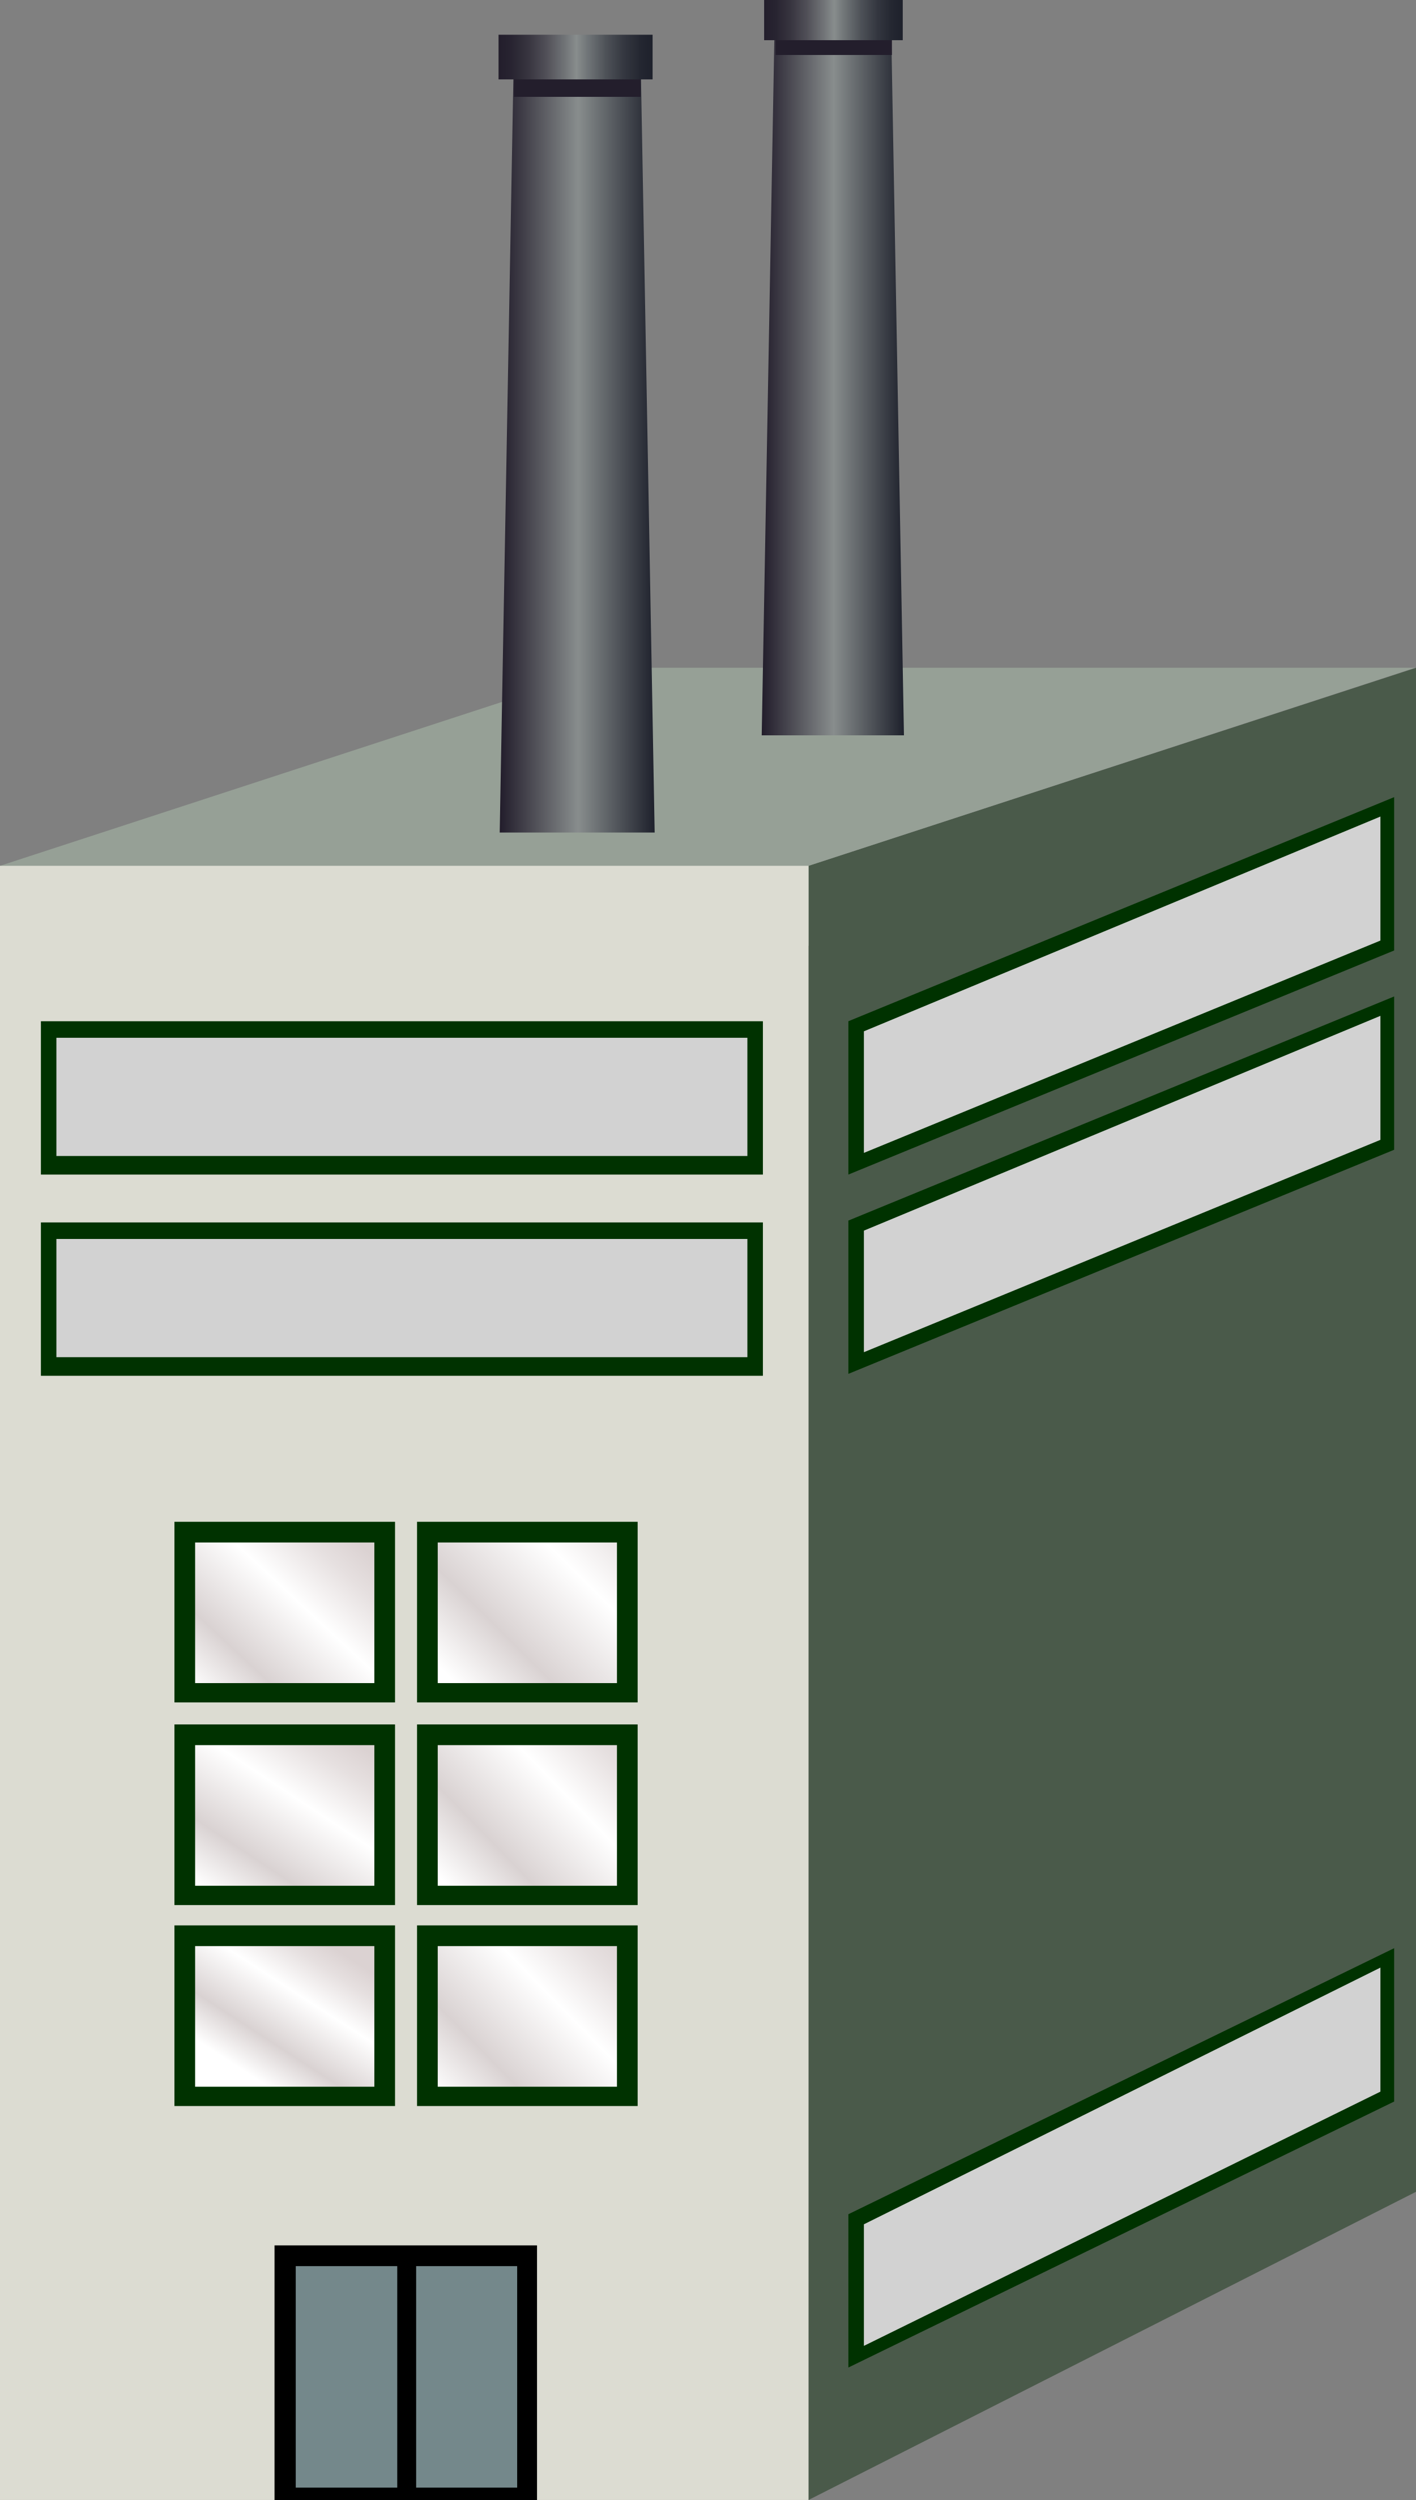 <?xml version="1.0" encoding="utf-8"?>
<!-- Generator: Adobe Illustrator 15.0.0, SVG Export Plug-In . SVG Version: 6.00 Build 0)  -->
<!DOCTYPE svg PUBLIC "-//W3C//DTD SVG 1.1 Tiny//EN" "http://www.w3.org/Graphics/SVG/1.1/DTD/svg11-tiny.dtd">
<svg version="1.1" baseProfile="tiny" id="_x32_2_x7E_28"
	 xmlns="http://www.w3.org/2000/svg" xmlns:xlink="http://www.w3.org/1999/xlink" x="0px" y="0px" width="52.854px"
	 height="93.301px" viewBox="0 0 52.854 93.301" xml:space="preserve">
<rect x="0" y="0" width="52.854" height="93.301" fill="#808080" stroke="none"/>
<g>
	<polygon fill="#4A5A4A" points="52.854,81.796 30.18,93.297 27.053,92.483 27.053,33.796 30.18,32.311 52.854,24.921 	"/>
	<polygon fill="#96A096" points="30.18,32.312 30.18,35.297 0,35.297 0,32.312 22.642,24.921 52.822,24.921 	"/>
	<rect y="32.311" fill="#DCDCD2" width="30.18" height="60.986"/>
	<rect x="1.527" y="38.112" fill="#003200" width="26.949" height="5.722"/>
	<polygon fill="#003200" points="52.038,35.471 31.667,43.834 31.667,38.112 52.038,29.749 	"/>
	<polygon fill="#003200" points="52.038,42.908 31.667,51.271 31.667,45.55 52.038,37.187 	"/>
	<polygon fill="#003200" points="52.038,78.428 31.667,88.354 31.667,82.633 52.038,72.705 	"/>
	<rect x="1.527" y="45.62" fill="#003200" width="26.949" height="5.723"/>
	<g>
		<polygon fill="#D2D2D2" points="51.526,35.101 32.246,43.025 32.246,38.488 51.526,30.473 		"/>
		<polygon fill="#D2D2D2" points="51.526,42.538 32.246,50.463 32.246,45.926 51.526,37.91 		"/>
		<polygon fill="#D2D2D2" points="51.526,78.058 32.246,87.546 32.246,83.009 51.526,73.429 		"/>
		<g>
			<rect x="2.105" y="38.729" fill="#D2D2D2" width="25.792" height="4.412"/>
			<rect x="2.105" y="46.237" fill="#D2D2D2" width="25.792" height="4.412"/>
		</g>
	</g>
	<g>
		<rect x="6.511" y="56.792" fill="#003200" width="8.234" height="6.741"/>
		<rect x="15.567" y="56.792" fill="#003200" width="8.234" height="6.741"/>
		<rect x="6.511" y="64.354" fill="#003200" width="8.234" height="6.741"/>
		<rect x="15.567" y="64.354" fill="#003200" width="8.234" height="6.741"/>
		<rect x="6.511" y="71.854" fill="#003200" width="8.234" height="6.741"/>
		<rect x="15.567" y="71.854" fill="#003200" width="8.234" height="6.741"/>
	</g>
	<g>
		<linearGradient id="SVGID_1_" gradientUnits="userSpaceOnUse" x1="13.219" y1="57.405" x2="7.624" y2="63.417">
			<stop  offset="0" style="stop-color:#DBD2D2"/>
			<stop  offset="0.145" style="stop-color:#E6E0E0"/>
			<stop  offset="0.385" style="stop-color:#FFFFFF"/>
			<stop  offset="0.742" style="stop-color:#D9D2D2"/>
			<stop  offset="1" style="stop-color:#FFFFFF"/>
		</linearGradient>
		<rect x="7.283" y="57.564" fill="url(#SVGID_1_)" width="6.69" height="5.248"/>
		<linearGradient id="SVGID_2_" gradientUnits="userSpaceOnUse" x1="24.015" y1="55.82" x2="17.052" y2="62.843">
			<stop  offset="0" style="stop-color:#DBD2D2"/>
			<stop  offset="0.145" style="stop-color:#E6E0E0"/>
			<stop  offset="0.385" style="stop-color:#FFFFFF"/>
			<stop  offset="0.742" style="stop-color:#D9D2D2"/>
			<stop  offset="1" style="stop-color:#FFFFFF"/>
		</linearGradient>
		<rect x="16.339" y="57.564" fill="url(#SVGID_2_)" width="6.69" height="5.248"/>
		<linearGradient id="SVGID_3_" gradientUnits="userSpaceOnUse" x1="12.682" y1="64.656" x2="8.456" y2="71.025">
			<stop  offset="0" style="stop-color:#DBD2D2"/>
			<stop  offset="0.145" style="stop-color:#E6E0E0"/>
			<stop  offset="0.385" style="stop-color:#FFFFFF"/>
			<stop  offset="0.742" style="stop-color:#D9D2D2"/>
			<stop  offset="1" style="stop-color:#FFFFFF"/>
		</linearGradient>
		<rect x="7.283" y="65.127" fill="url(#SVGID_3_)" width="6.69" height="5.248"/>
		<linearGradient id="SVGID_4_" gradientUnits="userSpaceOnUse" x1="23.281" y1="64.254" x2="16.853" y2="70.504">
			<stop  offset="0" style="stop-color:#DBD2D2"/>
			<stop  offset="0.145" style="stop-color:#E6E0E0"/>
			<stop  offset="0.385" style="stop-color:#FFFFFF"/>
			<stop  offset="0.742" style="stop-color:#D9D2D2"/>
			<stop  offset="1" style="stop-color:#FFFFFF"/>
		</linearGradient>
		<rect x="16.339" y="65.127" fill="url(#SVGID_4_)" width="6.69" height="5.248"/>
		<linearGradient id="SVGID_5_" gradientUnits="userSpaceOnUse" x1="12.342" y1="72.613" x2="9.247" y2="77.375">
			<stop  offset="0" style="stop-color:#DBD2D2"/>
			<stop  offset="0.145" style="stop-color:#E6E0E0"/>
			<stop  offset="0.385" style="stop-color:#FFFFFF"/>
			<stop  offset="0.742" style="stop-color:#D9D2D2"/>
			<stop  offset="1" style="stop-color:#FFFFFF"/>
		</linearGradient>
		<rect x="7.283" y="72.627" fill="url(#SVGID_5_)" width="6.69" height="5.248"/>
		<linearGradient id="SVGID_6_" gradientUnits="userSpaceOnUse" x1="22.995" y1="72.001" x2="16.507" y2="78.369">
			<stop  offset="0" style="stop-color:#DBD2D2"/>
			<stop  offset="0.145" style="stop-color:#E6E0E0"/>
			<stop  offset="0.385" style="stop-color:#FFFFFF"/>
			<stop  offset="0.742" style="stop-color:#D9D2D2"/>
			<stop  offset="1" style="stop-color:#FFFFFF"/>
		</linearGradient>
		<rect x="16.339" y="72.627" fill="url(#SVGID_6_)" width="6.69" height="5.248"/>
	</g>
	<rect x="10.247" y="83.796" width="9.798" height="9.505"/>
	<g>
		<rect x="11.039" y="84.57" fill="#74888B" width="3.789" height="8.266"/>
		<rect x="15.533" y="84.57" fill="#74888B" width="3.771" height="8.266"/>
	</g>
	<g>
		<linearGradient id="SVGID_7_" gradientUnits="userSpaceOnUse" x1="28.432" y1="14.119" x2="33.741" y2="14.119">
			<stop  offset="0.006" style="stop-color:#231E2C"/>
			<stop  offset="0.506" style="stop-color:#888D8D"/>
			<stop  offset="1" style="stop-color:#1E212C"/>
		</linearGradient>
		<polygon fill="url(#SVGID_7_)" points="33.259,0.796 28.915,0.796 28.432,27.442 33.741,27.442 		"/>
		<rect x="28.951" y="0.602" fill="#231E2C" width="4.341" height="1.45"/>
		<linearGradient id="SVGID_8_" gradientUnits="userSpaceOnUse" x1="28.522" y1="0.75" x2="33.696" y2="0.75">
			<stop  offset="0.006" style="stop-color:#231E2C"/>
			<stop  offset="0.085" style="stop-color:#282431"/>
			<stop  offset="0.19" style="stop-color:#37343F"/>
			<stop  offset="0.307" style="stop-color:#504F57"/>
			<stop  offset="0.434" style="stop-color:#727578"/>
			<stop  offset="0.506" style="stop-color:#888D8D"/>
			<stop  offset="0.569" style="stop-color:#73787A"/>
			<stop  offset="0.697" style="stop-color:#4E5258"/>
			<stop  offset="0.815" style="stop-color:#343740"/>
			<stop  offset="0.92" style="stop-color:#242731"/>
			<stop  offset="1" style="stop-color:#1E212C"/>
		</linearGradient>
		<rect x="28.522" fill="url(#SVGID_8_)" width="5.174" height="1.5"/>
	</g>
	<g>
		<linearGradient id="SVGID_9_" gradientUnits="userSpaceOnUse" x1="18.652" y1="16.559" x2="24.436" y2="16.559">
			<stop  offset="0.006" style="stop-color:#231E2C"/>
			<stop  offset="0.506" style="stop-color:#888D8D"/>
			<stop  offset="1" style="stop-color:#1E212C"/>
		</linearGradient>
		<polygon fill="url(#SVGID_9_)" points="23.91,2.047 19.178,2.047 18.652,31.07 24.436,31.07 		"/>
		<rect x="19.183" y="2.251" fill="#231E2C" width="4.732" height="1.363"/>
		<linearGradient id="SVGID_10_" gradientUnits="userSpaceOnUse" x1="18.609" y1="2.129" x2="24.359" y2="2.129">
			<stop  offset="0.006" style="stop-color:#231E2C"/>
			<stop  offset="0.085" style="stop-color:#282431"/>
			<stop  offset="0.19" style="stop-color:#37343F"/>
			<stop  offset="0.307" style="stop-color:#504F57"/>
			<stop  offset="0.434" style="stop-color:#727578"/>
			<stop  offset="0.506" style="stop-color:#888D8D"/>
			<stop  offset="0.569" style="stop-color:#73787A"/>
			<stop  offset="0.697" style="stop-color:#4E5258"/>
			<stop  offset="0.815" style="stop-color:#343740"/>
			<stop  offset="0.92" style="stop-color:#242731"/>
			<stop  offset="1" style="stop-color:#1E212C"/>
		</linearGradient>
		<rect x="18.609" y="1.296" fill="url(#SVGID_10_)" width="5.75" height="1.667"/>
	</g>
</g>
</svg>
